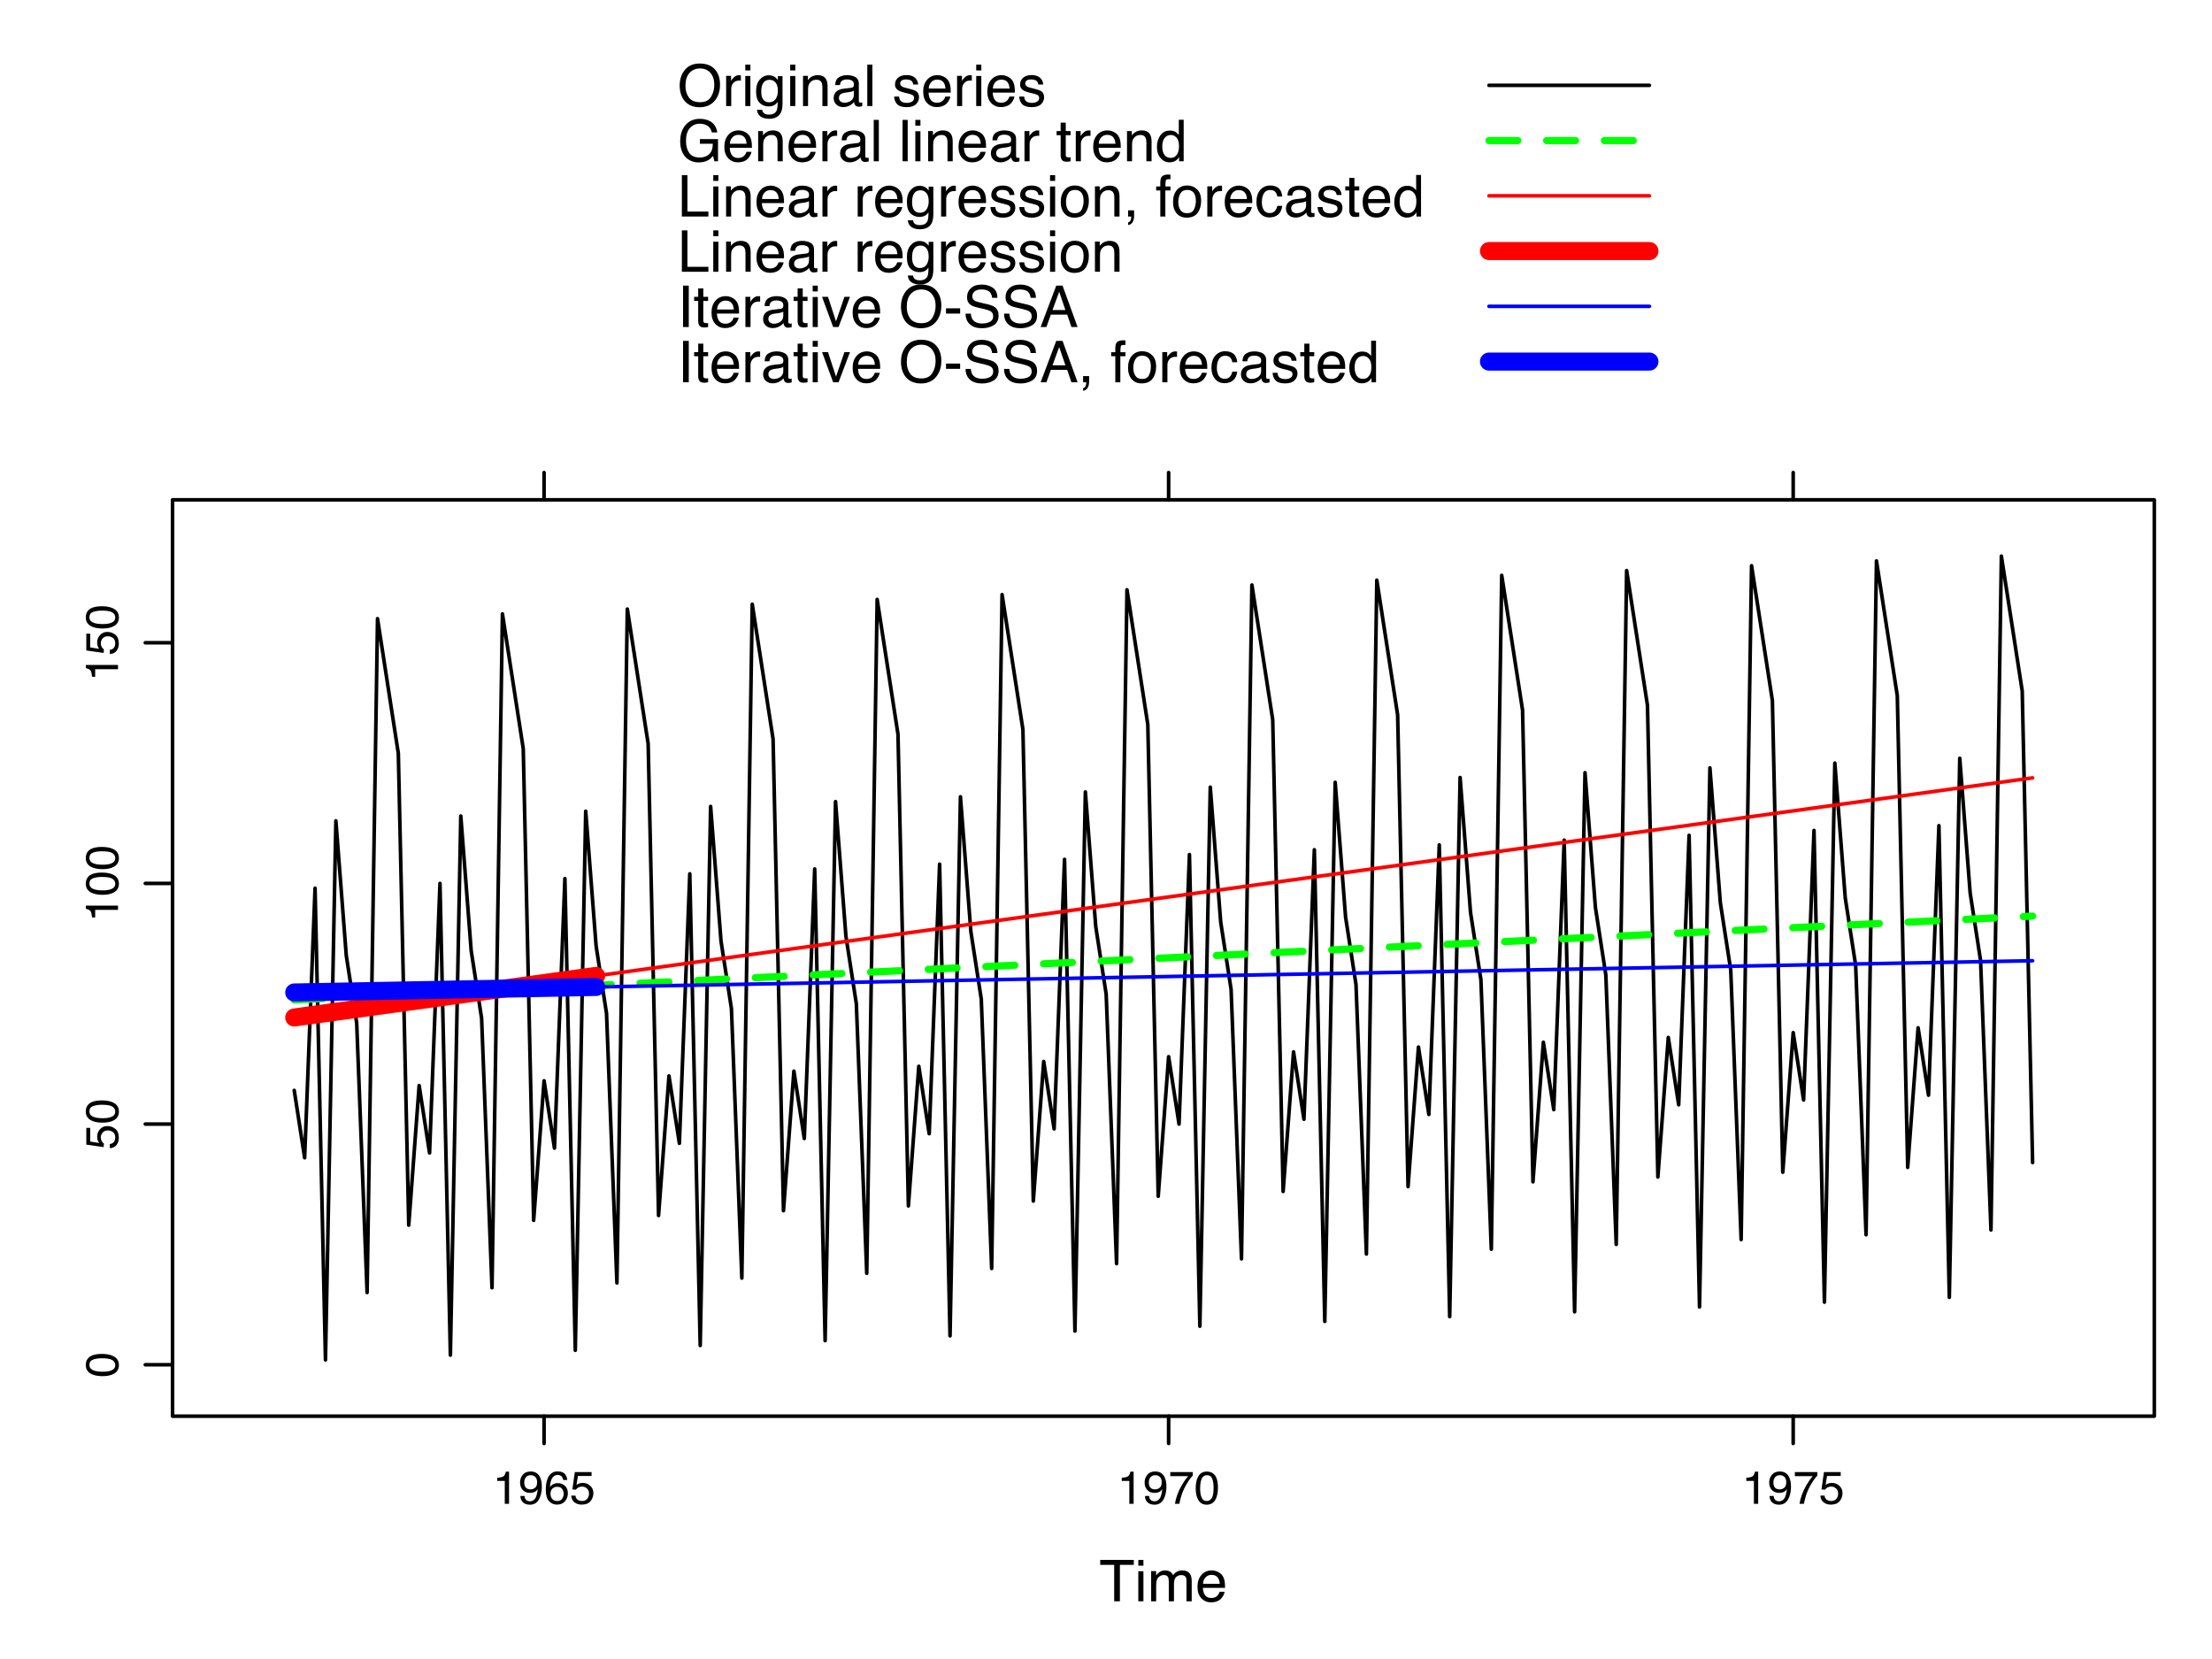 <?xml version="1.0" encoding="UTF-8"?>
<svg xmlns="http://www.w3.org/2000/svg" xmlns:xlink="http://www.w3.org/1999/xlink" width="460pt" height="345pt" viewBox="0 0 460 345" version="1.1">
<defs>
<g>
<symbol overflow="visible" id="glyph0-0">
<path style="stroke:none;" d="M 0.391 0 L 0.391 -8.609 L 7.219 -8.609 L 7.219 0 Z M 6.141 -1.078 L 6.141 -7.531 L 1.469 -7.531 L 1.469 -1.078 Z M 6.141 -1.078 "/>
</symbol>
<symbol overflow="visible" id="glyph0-1">
<path style="stroke:none;" d="M 7.172 -8.609 L 7.172 -7.578 L 4.281 -7.578 L 4.281 0 L 3.094 0 L 3.094 -7.578 L 0.188 -7.578 L 0.188 -8.609 Z M 7.172 -8.609 "/>
</symbol>
<symbol overflow="visible" id="glyph0-2">
<path style="stroke:none;" d="M 0.781 -6.25 L 1.844 -6.25 L 1.844 0 L 0.781 0 Z M 0.781 -8.609 L 1.844 -8.609 L 1.844 -7.406 L 0.781 -7.406 Z M 0.781 -8.609 "/>
</symbol>
<symbol overflow="visible" id="glyph0-3">
<path style="stroke:none;" d="M 0.781 -6.281 L 1.812 -6.281 L 1.812 -5.391 C 2.062 -5.691 2.289 -5.914 2.5 -6.062 C 2.844 -6.301 3.238 -6.422 3.688 -6.422 C 4.188 -6.422 4.586 -6.297 4.891 -6.047 C 5.055 -5.91 5.211 -5.703 5.359 -5.422 C 5.586 -5.766 5.859 -6.016 6.172 -6.172 C 6.492 -6.336 6.852 -6.422 7.25 -6.422 C 8.094 -6.422 8.664 -6.113 8.969 -5.5 C 9.133 -5.176 9.219 -4.734 9.219 -4.172 L 9.219 0 L 8.125 0 L 8.125 -4.359 C 8.125 -4.773 8.02 -5.062 7.812 -5.219 C 7.602 -5.375 7.348 -5.453 7.047 -5.453 C 6.629 -5.453 6.27 -5.312 5.969 -5.031 C 5.676 -4.758 5.531 -4.301 5.531 -3.656 L 5.531 0 L 4.453 0 L 4.453 -4.094 C 4.453 -4.52 4.398 -4.832 4.297 -5.031 C 4.141 -5.32 3.844 -5.469 3.406 -5.469 C 3.008 -5.469 2.645 -5.312 2.312 -5 C 1.988 -4.695 1.828 -4.141 1.828 -3.328 L 1.828 0 L 0.781 0 Z M 0.781 -6.281 "/>
</symbol>
<symbol overflow="visible" id="glyph0-4">
<path style="stroke:none;" d="M 3.391 -6.422 C 3.836 -6.422 4.27 -6.316 4.688 -6.109 C 5.102 -5.898 5.422 -5.629 5.641 -5.297 C 5.848 -4.973 5.988 -4.602 6.062 -4.188 C 6.125 -3.895 6.156 -3.43 6.156 -2.797 L 1.547 -2.797 C 1.566 -2.16 1.719 -1.648 2 -1.266 C 2.281 -0.879 2.719 -0.688 3.312 -0.688 C 3.863 -0.688 4.301 -0.867 4.625 -1.234 C 4.812 -1.441 4.945 -1.688 5.031 -1.969 L 6.062 -1.969 C 6.039 -1.738 5.953 -1.484 5.797 -1.203 C 5.641 -0.922 5.469 -0.688 5.281 -0.5 C 4.957 -0.188 4.555 0.02 4.078 0.125 C 3.828 0.188 3.539 0.219 3.219 0.219 C 2.438 0.219 1.773 -0.062 1.234 -0.625 C 0.691 -1.195 0.422 -1.992 0.422 -3.016 C 0.422 -4.023 0.691 -4.844 1.234 -5.469 C 1.785 -6.102 2.504 -6.422 3.391 -6.422 Z M 5.062 -3.641 C 5.02 -4.098 4.922 -4.461 4.766 -4.734 C 4.484 -5.242 4.004 -5.5 3.328 -5.5 C 2.836 -5.5 2.426 -5.32 2.094 -4.969 C 1.77 -4.625 1.598 -4.18 1.578 -3.641 Z M 3.281 -6.422 Z M 3.281 -6.422 "/>
</symbol>
<symbol overflow="visible" id="glyph0-5">
<path style="stroke:none;" d="M 4.625 -8.844 C 6.145 -8.844 7.27 -8.352 8 -7.375 C 8.57 -6.613 8.859 -5.641 8.859 -4.453 C 8.859 -3.172 8.531 -2.102 7.875 -1.25 C 7.113 -0.25 6.023 0.25 4.609 0.25 C 3.285 0.25 2.242 -0.188 1.484 -1.062 C 0.805 -1.906 0.469 -2.973 0.469 -4.266 C 0.469 -5.422 0.758 -6.414 1.344 -7.25 C 2.082 -8.312 3.176 -8.844 4.625 -8.844 Z M 4.75 -0.797 C 5.77 -0.797 6.508 -1.16 6.969 -1.891 C 7.438 -2.629 7.672 -3.477 7.672 -4.438 C 7.672 -5.445 7.406 -6.258 6.875 -6.875 C 6.344 -7.5 5.617 -7.812 4.703 -7.812 C 3.805 -7.812 3.078 -7.504 2.516 -6.891 C 1.953 -6.273 1.672 -5.375 1.672 -4.188 C 1.672 -3.227 1.91 -2.422 2.391 -1.766 C 2.879 -1.117 3.664 -0.797 4.75 -0.797 Z M 4.672 -8.844 Z M 4.672 -8.844 "/>
</symbol>
<symbol overflow="visible" id="glyph0-6">
<path style="stroke:none;" d="M 0.797 -6.281 L 1.812 -6.281 L 1.812 -5.188 C 1.883 -5.406 2.082 -5.664 2.406 -5.969 C 2.727 -6.27 3.098 -6.422 3.516 -6.422 C 3.535 -6.422 3.566 -6.414 3.609 -6.406 C 3.66 -6.406 3.742 -6.398 3.859 -6.391 L 3.859 -5.281 C 3.797 -5.289 3.738 -5.297 3.688 -5.297 C 3.633 -5.297 3.578 -5.297 3.516 -5.297 C 2.984 -5.297 2.57 -5.125 2.281 -4.781 C 2 -4.445 1.859 -4.055 1.859 -3.609 L 1.859 0 L 0.797 0 Z M 0.797 -6.281 "/>
</symbol>
<symbol overflow="visible" id="glyph0-7">
<path style="stroke:none;" d="M 2.984 -6.391 C 3.484 -6.391 3.914 -6.27 4.281 -6.031 C 4.477 -5.883 4.68 -5.68 4.891 -5.422 L 4.891 -6.219 L 5.859 -6.219 L 5.859 -0.516 C 5.859 0.285 5.742 0.914 5.516 1.375 C 5.078 2.227 4.25 2.656 3.031 2.656 C 2.352 2.656 1.785 2.504 1.328 2.203 C 0.867 1.898 0.609 1.426 0.547 0.781 L 1.625 0.781 C 1.676 1.062 1.773 1.281 1.922 1.438 C 2.16 1.664 2.535 1.781 3.047 1.781 C 3.859 1.781 4.391 1.492 4.641 0.922 C 4.785 0.586 4.852 -0.008 4.844 -0.875 C 4.633 -0.551 4.379 -0.312 4.078 -0.156 C 3.785 0 3.395 0.078 2.906 0.078 C 2.227 0.078 1.633 -0.16 1.125 -0.641 C 0.613 -1.129 0.359 -1.93 0.359 -3.047 C 0.359 -4.098 0.613 -4.914 1.125 -5.5 C 1.645 -6.094 2.266 -6.391 2.984 -6.391 Z M 4.891 -3.172 C 4.891 -3.941 4.727 -4.516 4.406 -4.891 C 4.082 -5.266 3.676 -5.453 3.188 -5.453 C 2.438 -5.453 1.926 -5.102 1.656 -4.406 C 1.508 -4.039 1.438 -3.555 1.438 -2.953 C 1.438 -2.242 1.578 -1.703 1.859 -1.328 C 2.148 -0.961 2.539 -0.781 3.031 -0.781 C 3.789 -0.781 4.32 -1.125 4.625 -1.812 C 4.801 -2.195 4.891 -2.648 4.891 -3.172 Z M 3.109 -6.422 Z M 3.109 -6.422 "/>
</symbol>
<symbol overflow="visible" id="glyph0-8">
<path style="stroke:none;" d="M 0.781 -6.281 L 1.781 -6.281 L 1.781 -5.391 C 2.07 -5.754 2.383 -6.016 2.719 -6.172 C 3.051 -6.336 3.422 -6.422 3.828 -6.422 C 4.711 -6.422 5.312 -6.109 5.625 -5.484 C 5.801 -5.141 5.891 -4.656 5.891 -4.031 L 5.891 0 L 4.812 0 L 4.812 -3.953 C 4.812 -4.336 4.754 -4.645 4.641 -4.875 C 4.453 -5.27 4.113 -5.469 3.625 -5.469 C 3.375 -5.469 3.172 -5.441 3.016 -5.391 C 2.723 -5.305 2.469 -5.133 2.25 -4.875 C 2.07 -4.664 1.957 -4.453 1.906 -4.234 C 1.852 -4.016 1.828 -3.695 1.828 -3.281 L 1.828 0 L 0.781 0 Z M 3.25 -6.422 Z M 3.25 -6.422 "/>
</symbol>
<symbol overflow="visible" id="glyph0-9">
<path style="stroke:none;" d="M 1.578 -1.672 C 1.578 -1.367 1.688 -1.129 1.906 -0.953 C 2.133 -0.773 2.398 -0.688 2.703 -0.688 C 3.078 -0.688 3.438 -0.77 3.781 -0.938 C 4.375 -1.227 4.672 -1.695 4.672 -2.344 L 4.672 -3.188 C 4.535 -3.113 4.363 -3.047 4.156 -2.984 C 3.957 -2.93 3.758 -2.895 3.562 -2.875 L 2.938 -2.797 C 2.551 -2.742 2.258 -2.66 2.062 -2.547 C 1.738 -2.367 1.578 -2.078 1.578 -1.672 Z M 4.141 -3.797 C 4.379 -3.828 4.539 -3.93 4.625 -4.109 C 4.664 -4.203 4.688 -4.336 4.688 -4.516 C 4.688 -4.867 4.555 -5.125 4.297 -5.281 C 4.047 -5.445 3.688 -5.531 3.219 -5.531 C 2.664 -5.531 2.273 -5.383 2.047 -5.094 C 1.91 -4.926 1.82 -4.68 1.781 -4.359 L 0.797 -4.359 C 0.816 -5.129 1.066 -5.664 1.547 -5.969 C 2.035 -6.27 2.598 -6.422 3.234 -6.422 C 3.973 -6.422 4.57 -6.281 5.031 -6 C 5.488 -5.719 5.719 -5.281 5.719 -4.688 L 5.719 -1.078 C 5.719 -0.973 5.738 -0.883 5.781 -0.812 C 5.832 -0.75 5.93 -0.719 6.078 -0.719 C 6.117 -0.719 6.164 -0.719 6.219 -0.719 C 6.281 -0.727 6.348 -0.738 6.422 -0.75 L 6.422 0.031 C 6.254 0.07 6.125 0.098 6.031 0.109 C 5.945 0.129 5.832 0.141 5.688 0.141 C 5.32 0.141 5.062 0.008 4.906 -0.25 C 4.812 -0.383 4.75 -0.578 4.719 -0.828 C 4.5 -0.547 4.188 -0.301 3.781 -0.094 C 3.383 0.113 2.945 0.219 2.469 0.219 C 1.883 0.219 1.406 0.039 1.031 -0.312 C 0.664 -0.664 0.484 -1.109 0.484 -1.641 C 0.484 -2.223 0.664 -2.676 1.031 -3 C 1.395 -3.32 1.867 -3.52 2.453 -3.594 Z M 3.266 -6.422 Z M 3.266 -6.422 "/>
</symbol>
<symbol overflow="visible" id="glyph0-10">
<path style="stroke:none;" d="M 0.797 -8.609 L 1.859 -8.609 L 1.859 0 L 0.797 0 Z M 0.797 -8.609 "/>
</symbol>
<symbol overflow="visible" id="glyph0-11">
<path style="stroke:none;" d=""/>
</symbol>
<symbol overflow="visible" id="glyph0-12">
<path style="stroke:none;" d="M 1.406 -1.969 C 1.438 -1.613 1.523 -1.344 1.672 -1.156 C 1.93 -0.82 2.391 -0.656 3.047 -0.656 C 3.441 -0.656 3.785 -0.738 4.078 -0.906 C 4.379 -1.07 4.531 -1.332 4.531 -1.688 C 4.531 -1.957 4.41 -2.164 4.172 -2.312 C 4.016 -2.395 3.711 -2.492 3.266 -2.609 L 2.422 -2.812 C 1.891 -2.945 1.5 -3.098 1.25 -3.266 C 0.789 -3.547 0.562 -3.941 0.562 -4.453 C 0.562 -5.047 0.773 -5.523 1.203 -5.891 C 1.629 -6.254 2.207 -6.438 2.938 -6.438 C 3.875 -6.438 4.551 -6.16 4.969 -5.609 C 5.238 -5.254 5.367 -4.875 5.359 -4.469 L 4.359 -4.469 C 4.336 -4.707 4.254 -4.926 4.109 -5.125 C 3.867 -5.395 3.445 -5.531 2.844 -5.531 C 2.445 -5.531 2.145 -5.453 1.938 -5.297 C 1.738 -5.148 1.641 -4.953 1.641 -4.703 C 1.641 -4.43 1.773 -4.211 2.047 -4.047 C 2.203 -3.953 2.43 -3.867 2.734 -3.797 L 3.422 -3.625 C 4.18 -3.438 4.691 -3.258 4.953 -3.094 C 5.359 -2.82 5.562 -2.395 5.562 -1.812 C 5.562 -1.258 5.348 -0.781 4.922 -0.375 C 4.504 0.031 3.863 0.234 3 0.234 C 2.062 0.234 1.395 0.023 1 -0.391 C 0.613 -0.816 0.41 -1.344 0.391 -1.969 Z M 2.953 -6.422 Z M 2.953 -6.422 "/>
</symbol>
<symbol overflow="visible" id="glyph0-13">
<path style="stroke:none;" d="M 4.641 -8.828 C 5.441 -8.828 6.141 -8.672 6.734 -8.359 C 7.586 -7.91 8.109 -7.125 8.297 -6 L 7.156 -6 C 7.008 -6.625 6.711 -7.082 6.266 -7.375 C 5.828 -7.664 5.273 -7.812 4.609 -7.812 C 3.805 -7.812 3.133 -7.508 2.594 -6.906 C 2.051 -6.312 1.781 -5.422 1.781 -4.234 C 1.781 -3.211 2.004 -2.379 2.453 -1.734 C 2.898 -1.098 3.629 -0.781 4.641 -0.781 C 5.422 -0.781 6.066 -1.004 6.578 -1.453 C 7.086 -1.898 7.348 -2.629 7.359 -3.641 L 4.672 -3.641 L 4.672 -4.609 L 8.438 -4.609 L 8.438 0 L 7.688 0 L 7.406 -1.109 C 7.02 -0.672 6.672 -0.367 6.359 -0.203 C 5.848 0.086 5.195 0.234 4.406 0.234 C 3.395 0.234 2.52 -0.098 1.781 -0.766 C 0.977 -1.586 0.578 -2.723 0.578 -4.172 C 0.578 -5.609 0.969 -6.754 1.75 -7.609 C 2.488 -8.422 3.453 -8.828 4.641 -8.828 Z M 4.438 -8.844 Z M 4.438 -8.844 "/>
</symbol>
<symbol overflow="visible" id="glyph0-14">
<path style="stroke:none;" d="M 0.984 -8.031 L 2.047 -8.031 L 2.047 -6.281 L 3.047 -6.281 L 3.047 -5.422 L 2.047 -5.422 L 2.047 -1.312 C 2.047 -1.094 2.125 -0.945 2.281 -0.875 C 2.352 -0.832 2.488 -0.812 2.688 -0.812 C 2.738 -0.812 2.789 -0.812 2.844 -0.812 C 2.906 -0.82 2.973 -0.828 3.047 -0.828 L 3.047 0 C 2.93 0.031 2.805 0.051 2.672 0.062 C 2.547 0.082 2.406 0.094 2.25 0.094 C 1.758 0.094 1.426 -0.031 1.25 -0.281 C 1.07 -0.531 0.984 -0.859 0.984 -1.266 L 0.984 -5.422 L 0.141 -5.422 L 0.141 -6.281 L 0.984 -6.281 Z M 0.984 -8.031 "/>
</symbol>
<symbol overflow="visible" id="glyph0-15">
<path style="stroke:none;" d="M 1.438 -3.062 C 1.438 -2.395 1.578 -1.832 1.859 -1.375 C 2.148 -0.926 2.609 -0.703 3.234 -0.703 C 3.723 -0.703 4.125 -0.91 4.438 -1.328 C 4.758 -1.742 4.922 -2.348 4.922 -3.141 C 4.922 -3.93 4.754 -4.516 4.422 -4.891 C 4.098 -5.273 3.703 -5.469 3.234 -5.469 C 2.703 -5.469 2.27 -5.266 1.938 -4.859 C 1.602 -4.453 1.438 -3.852 1.438 -3.062 Z M 3.031 -6.391 C 3.508 -6.391 3.91 -6.285 4.234 -6.078 C 4.422 -5.961 4.633 -5.758 4.875 -5.469 L 4.875 -8.641 L 5.891 -8.641 L 5.891 0 L 4.938 0 L 4.938 -0.875 C 4.695 -0.488 4.406 -0.207 4.062 -0.031 C 3.727 0.133 3.344 0.219 2.906 0.219 C 2.207 0.219 1.602 -0.07 1.094 -0.656 C 0.582 -1.25 0.328 -2.031 0.328 -3 C 0.328 -3.914 0.562 -4.707 1.031 -5.375 C 1.5 -6.051 2.164 -6.391 3.031 -6.391 Z M 3.031 -6.391 "/>
</symbol>
<symbol overflow="visible" id="glyph0-16">
<path style="stroke:none;" d="M 0.922 -8.609 L 2.078 -8.609 L 2.078 -1.031 L 6.438 -1.031 L 6.438 0 L 0.922 0 Z M 0.922 -8.609 "/>
</symbol>
<symbol overflow="visible" id="glyph0-17">
<path style="stroke:none;" d="M 3.266 -0.688 C 3.961 -0.688 4.441 -0.945 4.703 -1.469 C 4.961 -2 5.094 -2.586 5.094 -3.234 C 5.094 -3.828 5 -4.305 4.812 -4.672 C 4.508 -5.242 4 -5.531 3.281 -5.531 C 2.633 -5.531 2.164 -5.285 1.875 -4.797 C 1.582 -4.305 1.438 -3.711 1.438 -3.016 C 1.438 -2.348 1.582 -1.789 1.875 -1.344 C 2.164 -0.906 2.629 -0.688 3.266 -0.688 Z M 3.312 -6.453 C 4.113 -6.453 4.789 -6.18 5.344 -5.641 C 5.906 -5.109 6.188 -4.316 6.188 -3.266 C 6.188 -2.254 5.941 -1.414 5.453 -0.75 C 4.961 -0.094 4.203 0.234 3.172 0.234 C 2.305 0.234 1.617 -0.055 1.109 -0.641 C 0.598 -1.234 0.344 -2.02 0.344 -3 C 0.344 -4.051 0.609 -4.891 1.141 -5.516 C 1.68 -6.141 2.406 -6.453 3.312 -6.453 Z M 3.266 -6.422 Z M 3.266 -6.422 "/>
</symbol>
<symbol overflow="visible" id="glyph0-18">
<path style="stroke:none;" d="M 1 1.219 C 1.27 1.176 1.457 0.988 1.562 0.656 C 1.625 0.477 1.656 0.305 1.656 0.141 C 1.656 0.117 1.648 0.098 1.641 0.078 C 1.641 0.055 1.641 0.031 1.641 0 L 1 0 L 1 -1.281 L 2.25 -1.281 L 2.25 -0.094 C 2.25 0.375 2.156 0.781 1.969 1.125 C 1.781 1.477 1.457 1.695 1 1.781 Z M 1 1.219 "/>
</symbol>
<symbol overflow="visible" id="glyph0-19">
<path style="stroke:none;" d="M 1.031 -7.234 C 1.051 -7.672 1.129 -7.988 1.266 -8.188 C 1.516 -8.551 1.988 -8.734 2.688 -8.734 C 2.758 -8.734 2.828 -8.727 2.891 -8.719 C 2.961 -8.719 3.047 -8.711 3.141 -8.703 L 3.141 -7.75 C 3.023 -7.758 2.941 -7.766 2.891 -7.766 C 2.848 -7.766 2.805 -7.766 2.766 -7.766 C 2.441 -7.766 2.25 -7.68 2.188 -7.516 C 2.125 -7.348 2.094 -6.926 2.094 -6.25 L 3.141 -6.25 L 3.141 -5.422 L 2.078 -5.422 L 2.078 0 L 1.031 0 L 1.031 -5.422 L 0.172 -5.422 L 0.172 -6.25 L 1.031 -6.25 Z M 1.031 -7.234 "/>
</symbol>
<symbol overflow="visible" id="glyph0-20">
<path style="stroke:none;" d="M 3.188 -6.453 C 3.895 -6.453 4.469 -6.281 4.906 -5.938 C 5.352 -5.594 5.625 -5.004 5.719 -4.172 L 4.688 -4.172 C 4.625 -4.555 4.484 -4.875 4.266 -5.125 C 4.047 -5.383 3.688 -5.516 3.188 -5.516 C 2.52 -5.516 2.039 -5.188 1.75 -4.531 C 1.562 -4.102 1.469 -3.578 1.469 -2.953 C 1.469 -2.328 1.598 -1.797 1.859 -1.359 C 2.129 -0.93 2.551 -0.719 3.125 -0.719 C 3.562 -0.719 3.906 -0.852 4.156 -1.125 C 4.414 -1.395 4.594 -1.758 4.688 -2.219 L 5.719 -2.219 C 5.602 -1.383 5.312 -0.773 4.844 -0.391 C 4.375 -0.004 3.773 0.188 3.047 0.188 C 2.223 0.188 1.566 -0.113 1.078 -0.719 C 0.586 -1.32 0.344 -2.07 0.344 -2.969 C 0.344 -4.07 0.609 -4.926 1.141 -5.531 C 1.68 -6.145 2.363 -6.453 3.188 -6.453 Z M 3.031 -6.422 Z M 3.031 -6.422 "/>
</symbol>
<symbol overflow="visible" id="glyph0-21">
<path style="stroke:none;" d="M 1.172 -8.609 L 2.359 -8.609 L 2.359 0 L 1.172 0 Z M 1.172 -8.609 "/>
</symbol>
<symbol overflow="visible" id="glyph0-22">
<path style="stroke:none;" d="M 1.297 -6.281 L 2.969 -1.172 L 4.719 -6.281 L 5.875 -6.281 L 3.5 0 L 2.375 0 L 0.062 -6.281 Z M 1.297 -6.281 "/>
</symbol>
<symbol overflow="visible" id="glyph0-23">
<path style="stroke:none;" d="M 0.5 -3.891 L 3.438 -3.891 L 3.438 -2.797 L 0.5 -2.797 Z M 0.5 -3.891 "/>
</symbol>
<symbol overflow="visible" id="glyph0-24">
<path style="stroke:none;" d="M 1.672 -2.781 C 1.703 -2.289 1.816 -1.895 2.016 -1.594 C 2.41 -1.02 3.094 -0.734 4.062 -0.734 C 4.5 -0.734 4.898 -0.797 5.266 -0.922 C 5.961 -1.16 6.312 -1.594 6.312 -2.219 C 6.312 -2.688 6.16 -3.02 5.859 -3.219 C 5.566 -3.414 5.102 -3.586 4.469 -3.734 L 3.312 -4 C 2.539 -4.164 2 -4.352 1.688 -4.562 C 1.145 -4.926 0.875 -5.461 0.875 -6.172 C 0.875 -6.953 1.141 -7.586 1.672 -8.078 C 2.203 -8.578 2.957 -8.828 3.938 -8.828 C 4.844 -8.828 5.609 -8.609 6.234 -8.172 C 6.867 -7.734 7.188 -7.035 7.188 -6.078 L 6.094 -6.078 C 6.031 -6.547 5.906 -6.898 5.719 -7.141 C 5.363 -7.586 4.758 -7.812 3.906 -7.812 C 3.219 -7.812 2.723 -7.664 2.422 -7.375 C 2.117 -7.094 1.969 -6.758 1.969 -6.375 C 1.969 -5.957 2.145 -5.648 2.5 -5.453 C 2.727 -5.328 3.25 -5.172 4.062 -4.984 L 5.281 -4.703 C 5.852 -4.566 6.301 -4.383 6.625 -4.156 C 7.164 -3.758 7.438 -3.176 7.438 -2.406 C 7.438 -1.457 7.086 -0.773 6.391 -0.359 C 5.703 0.047 4.898 0.25 3.984 0.25 C 2.91 0.25 2.07 -0.02 1.469 -0.562 C 0.863 -1.113 0.566 -1.852 0.578 -2.781 Z M 4.031 -8.844 Z M 4.031 -8.844 "/>
</symbol>
<symbol overflow="visible" id="glyph0-25">
<path style="stroke:none;" d="M 5.328 -3.531 L 4.031 -7.328 L 2.641 -3.531 Z M 3.422 -8.609 L 4.734 -8.609 L 7.859 0 L 6.578 0 L 5.703 -2.578 L 2.297 -2.578 L 1.375 0 L 0.172 0 Z M 4.016 -8.609 Z M 4.016 -8.609 "/>
</symbol>
<symbol overflow="visible" id="glyph1-0">
<path style="stroke:none;" d="M 0 -0.312 L -6.875 -0.312 L -6.875 -5.766 L 0 -5.766 Z M -0.859 -4.906 L -6.016 -4.906 L -6.016 -1.172 L -0.859 -1.172 Z M -0.859 -4.906 "/>
</symbol>
<symbol overflow="visible" id="glyph1-1">
<path style="stroke:none;" d="M -6.703 -2.594 C -6.703 -3.457 -6.348 -4.086 -5.641 -4.484 C -5.086 -4.773 -4.328 -4.922 -3.359 -4.922 C -2.453 -4.922 -1.695 -4.785 -1.094 -4.516 C -0.238 -4.129 0.188 -3.488 0.188 -2.594 C 0.188 -1.781 -0.16 -1.18 -0.859 -0.797 C -1.453 -0.461 -2.238 -0.297 -3.219 -0.297 C -3.977 -0.297 -4.633 -0.395 -5.188 -0.594 C -6.195 -0.957 -6.703 -1.625 -6.703 -2.594 Z M -0.578 -2.578 C -0.578 -3.016 -0.77 -3.363 -1.156 -3.625 C -1.551 -3.883 -2.273 -4.016 -3.328 -4.016 C -4.086 -4.016 -4.711 -3.922 -5.203 -3.734 C -5.703 -3.547 -5.953 -3.18 -5.953 -2.641 C -5.953 -2.148 -5.719 -1.789 -5.25 -1.562 C -4.781 -1.332 -4.094 -1.219 -3.188 -1.219 C -2.5 -1.219 -1.945 -1.289 -1.531 -1.438 C -0.895 -1.656 -0.578 -2.035 -0.578 -2.578 Z M -0.578 -2.578 "/>
</symbol>
<symbol overflow="visible" id="glyph1-2">
<path style="stroke:none;" d="M -1.703 -1.188 C -1.223 -1.238 -0.895 -1.461 -0.719 -1.859 C -0.625 -2.055 -0.578 -2.285 -0.578 -2.547 C -0.578 -3.047 -0.734 -3.414 -1.047 -3.656 C -1.367 -3.895 -1.723 -4.016 -2.109 -4.016 C -2.578 -4.016 -2.938 -3.867 -3.188 -3.578 C -3.445 -3.297 -3.578 -2.957 -3.578 -2.562 C -3.578 -2.27 -3.52 -2.02 -3.406 -1.812 C -3.289 -1.602 -3.133 -1.426 -2.938 -1.281 L -2.984 -0.547 L -6.594 -1.062 L -6.594 -4.547 L -5.781 -4.547 L -5.781 -1.703 L -3.922 -1.406 C -4.035 -1.562 -4.125 -1.711 -4.188 -1.859 C -4.289 -2.109 -4.344 -2.395 -4.344 -2.719 C -4.344 -3.332 -4.141 -3.852 -3.734 -4.281 C -3.336 -4.707 -2.836 -4.922 -2.234 -4.922 C -1.598 -4.922 -1.035 -4.723 -0.547 -4.328 C -0.066 -3.941 0.172 -3.32 0.172 -2.469 C 0.172 -1.914 0.02 -1.43 -0.281 -1.016 C -0.594 -0.598 -1.066 -0.363 -1.703 -0.312 Z M -1.703 -1.188 "/>
</symbol>
<symbol overflow="visible" id="glyph1-3">
<path style="stroke:none;" d="M -4.75 -0.922 L -5.391 -0.922 C -5.453 -1.523 -5.551 -1.945 -5.688 -2.188 C -5.832 -2.426 -6.164 -2.609 -6.688 -2.734 L -6.688 -3.391 L 0 -3.391 L 0 -2.5 L -4.75 -2.5 Z M -4.75 -0.922 "/>
</symbol>
<symbol overflow="visible" id="glyph2-0">
<path style="stroke:none;" d="M 0.312 0 L 0.312 -6.875 L 5.766 -6.875 L 5.766 0 Z M 4.906 -0.859 L 4.906 -6.016 L 1.172 -6.016 L 1.172 -0.859 Z M 4.906 -0.859 "/>
</symbol>
<symbol overflow="visible" id="glyph2-1">
<path style="stroke:none;" d="M 0.922 -4.75 L 0.922 -5.391 C 1.523 -5.453 1.945 -5.551 2.188 -5.688 C 2.426 -5.832 2.609 -6.164 2.734 -6.688 L 3.391 -6.688 L 3.391 0 L 2.5 0 L 2.5 -4.75 Z M 0.922 -4.75 "/>
</symbol>
<symbol overflow="visible" id="glyph2-2">
<path style="stroke:none;" d="M 1.281 -1.625 C 1.301 -1.156 1.477 -0.832 1.812 -0.656 C 1.988 -0.562 2.18 -0.516 2.391 -0.516 C 2.797 -0.516 3.141 -0.68 3.422 -1.016 C 3.703 -1.348 3.906 -2.031 4.031 -3.062 C 3.844 -2.77 3.609 -2.562 3.328 -2.438 C 3.055 -2.32 2.758 -2.266 2.438 -2.266 C 1.789 -2.266 1.281 -2.461 0.906 -2.859 C 0.531 -3.266 0.344 -3.785 0.344 -4.422 C 0.344 -5.023 0.523 -5.555 0.891 -6.016 C 1.266 -6.484 1.816 -6.719 2.547 -6.719 C 3.523 -6.719 4.195 -6.273 4.562 -5.391 C 4.77 -4.91 4.875 -4.305 4.875 -3.578 C 4.875 -2.754 4.75 -2.023 4.5 -1.391 C 4.094 -0.336 3.398 0.188 2.422 0.188 C 1.766 0.188 1.266 0.016 0.922 -0.328 C 0.586 -0.672 0.422 -1.102 0.422 -1.625 Z M 2.547 -3 C 2.879 -3 3.188 -3.109 3.469 -3.328 C 3.75 -3.547 3.891 -3.93 3.891 -4.484 C 3.891 -4.973 3.766 -5.336 3.516 -5.578 C 3.266 -5.828 2.945 -5.953 2.562 -5.953 C 2.145 -5.953 1.816 -5.812 1.578 -5.531 C 1.336 -5.258 1.219 -4.891 1.219 -4.422 C 1.219 -3.984 1.32 -3.633 1.531 -3.375 C 1.75 -3.125 2.086 -3 2.547 -3 Z M 2.547 -3 "/>
</symbol>
<symbol overflow="visible" id="glyph2-3">
<path style="stroke:none;" d="M 2.812 -6.734 C 3.562 -6.734 4.082 -6.535 4.375 -6.141 C 4.664 -5.754 4.812 -5.359 4.812 -4.953 L 3.984 -4.953 C 3.93 -5.211 3.852 -5.422 3.75 -5.578 C 3.539 -5.859 3.227 -6 2.812 -6 C 2.344 -6 1.969 -5.781 1.688 -5.344 C 1.414 -4.906 1.266 -4.281 1.234 -3.469 C 1.422 -3.75 1.664 -3.961 1.969 -4.109 C 2.227 -4.234 2.523 -4.297 2.859 -4.297 C 3.422 -4.297 3.91 -4.113 4.328 -3.75 C 4.742 -3.395 4.953 -2.863 4.953 -2.156 C 4.953 -1.539 4.754 -1 4.359 -0.531 C 3.961 -0.062 3.398 0.172 2.672 0.172 C 2.047 0.172 1.504 -0.062 1.047 -0.531 C 0.586 -1.008 0.359 -1.816 0.359 -2.953 C 0.359 -3.785 0.461 -4.488 0.672 -5.062 C 1.055 -6.176 1.77 -6.734 2.812 -6.734 Z M 2.75 -0.578 C 3.188 -0.578 3.516 -0.723 3.734 -1.016 C 3.961 -1.316 4.078 -1.672 4.078 -2.078 C 4.078 -2.422 3.977 -2.75 3.781 -3.062 C 3.582 -3.375 3.223 -3.531 2.703 -3.531 C 2.336 -3.531 2.02 -3.41 1.75 -3.172 C 1.477 -2.93 1.344 -2.566 1.344 -2.078 C 1.344 -1.648 1.461 -1.289 1.703 -1 C 1.953 -0.719 2.301 -0.578 2.75 -0.578 Z M 2.75 -0.578 "/>
</symbol>
<symbol overflow="visible" id="glyph2-4">
<path style="stroke:none;" d="M 1.188 -1.703 C 1.238 -1.223 1.461 -0.895 1.859 -0.719 C 2.055 -0.625 2.285 -0.578 2.547 -0.578 C 3.047 -0.578 3.414 -0.734 3.656 -1.047 C 3.895 -1.367 4.016 -1.723 4.016 -2.109 C 4.016 -2.578 3.867 -2.938 3.578 -3.188 C 3.297 -3.445 2.957 -3.578 2.562 -3.578 C 2.27 -3.578 2.02 -3.52 1.812 -3.406 C 1.602 -3.289 1.426 -3.133 1.281 -2.938 L 0.547 -2.984 L 1.062 -6.594 L 4.547 -6.594 L 4.547 -5.781 L 1.703 -5.781 L 1.406 -3.922 C 1.562 -4.035 1.711 -4.125 1.859 -4.188 C 2.109 -4.289 2.395 -4.344 2.719 -4.344 C 3.332 -4.344 3.852 -4.141 4.281 -3.734 C 4.707 -3.336 4.922 -2.836 4.922 -2.234 C 4.922 -1.598 4.723 -1.035 4.328 -0.547 C 3.941 -0.066 3.32 0.172 2.469 0.172 C 1.914 0.172 1.43 0.02 1.016 -0.281 C 0.598 -0.594 0.363 -1.066 0.312 -1.703 Z M 1.188 -1.703 "/>
</symbol>
<symbol overflow="visible" id="glyph2-5">
<path style="stroke:none;" d="M 5.016 -6.594 L 5.016 -5.859 C 4.797 -5.648 4.508 -5.285 4.156 -4.766 C 3.801 -4.242 3.484 -3.688 3.203 -3.094 C 2.93 -2.508 2.727 -1.977 2.594 -1.5 C 2.5 -1.188 2.379 -0.688 2.234 0 L 1.312 0 C 1.52 -1.281 1.988 -2.555 2.719 -3.828 C 3.145 -4.566 3.594 -5.207 4.062 -5.75 L 0.344 -5.75 L 0.344 -6.594 Z M 5.016 -6.594 "/>
</symbol>
<symbol overflow="visible" id="glyph2-6">
<path style="stroke:none;" d="M 2.594 -6.703 C 3.457 -6.703 4.086 -6.348 4.484 -5.641 C 4.773 -5.086 4.922 -4.328 4.922 -3.359 C 4.922 -2.453 4.785 -1.695 4.516 -1.094 C 4.129 -0.238 3.488 0.188 2.594 0.188 C 1.781 0.188 1.18 -0.16 0.797 -0.859 C 0.461 -1.453 0.297 -2.238 0.297 -3.219 C 0.297 -3.977 0.395 -4.633 0.594 -5.188 C 0.957 -6.195 1.625 -6.703 2.594 -6.703 Z M 2.578 -0.578 C 3.016 -0.578 3.363 -0.77 3.625 -1.156 C 3.883 -1.551 4.016 -2.273 4.016 -3.328 C 4.016 -4.086 3.922 -4.711 3.734 -5.203 C 3.547 -5.703 3.18 -5.953 2.641 -5.953 C 2.148 -5.953 1.789 -5.719 1.562 -5.25 C 1.332 -4.781 1.219 -4.094 1.219 -3.188 C 1.219 -2.5 1.289 -1.945 1.438 -1.531 C 1.656 -0.895 2.035 -0.578 2.578 -0.578 Z M 2.578 -0.578 "/>
</symbol>
</g>
</defs>
<g id="surface246">
<rect x="0" y="0" width="460" height="345" style="fill:rgb(100%,100%,100%);fill-opacity:1;stroke:none;"/>
<g style="fill:rgb(0%,0%,0%);fill-opacity:1;">
  <use xlink:href="#glyph0-1" x="228.609" y="333"/>
  <use xlink:href="#glyph0-2" x="235.939" y="333"/>
  <use xlink:href="#glyph0-3" x="238.605" y="333"/>
  <use xlink:href="#glyph0-4" x="248.602" y="333"/>
</g>
<path style="fill:none;stroke-width:0.75;stroke-linecap:round;stroke-linejoin:round;stroke:rgb(0%,0%,0%);stroke-opacity:1;stroke-miterlimit:10;" d="M 113.141 103.945 L 113.141 98.273 "/>
<path style="fill:none;stroke-width:0.75;stroke-linecap:round;stroke-linejoin:round;stroke:rgb(0%,0%,0%);stroke-opacity:1;stroke-miterlimit:10;" d="M 243.023 103.945 L 243.023 98.273 "/>
<path style="fill:none;stroke-width:0.75;stroke-linecap:round;stroke-linejoin:round;stroke:rgb(0%,0%,0%);stroke-opacity:1;stroke-miterlimit:10;" d="M 372.906 103.945 L 372.906 98.273 "/>
<path style="fill:none;stroke-width:0.75;stroke-linecap:round;stroke-linejoin:round;stroke:rgb(0%,0%,0%);stroke-opacity:1;stroke-miterlimit:10;" d="M 35.883 283.809 L 30.215 283.809 "/>
<path style="fill:none;stroke-width:0.75;stroke-linecap:round;stroke-linejoin:round;stroke:rgb(0%,0%,0%);stroke-opacity:1;stroke-miterlimit:10;" d="M 35.883 233.758 L 30.215 233.758 "/>
<path style="fill:none;stroke-width:0.75;stroke-linecap:round;stroke-linejoin:round;stroke:rgb(0%,0%,0%);stroke-opacity:1;stroke-miterlimit:10;" d="M 35.883 183.711 L 30.215 183.711 "/>
<path style="fill:none;stroke-width:0.75;stroke-linecap:round;stroke-linejoin:round;stroke:rgb(0%,0%,0%);stroke-opacity:1;stroke-miterlimit:10;" d="M 35.883 133.664 L 30.215 133.664 "/>
<g style="fill:rgb(0%,0%,0%);fill-opacity:1;">
  <use xlink:href="#glyph1-1" x="24.543" y="286.477"/>
</g>
<g style="fill:rgb(0%,0%,0%);fill-opacity:1;">
  <use xlink:href="#glyph1-2" x="24.543" y="239.094"/>
  <use xlink:href="#glyph1-1" x="24.543" y="233.758"/>
</g>
<g style="fill:rgb(0%,0%,0%);fill-opacity:1;">
  <use xlink:href="#glyph1-3" x="24.543" y="191.715"/>
  <use xlink:href="#glyph1-1" x="24.543" y="186.379"/>
  <use xlink:href="#glyph1-1" x="24.543" y="181.044"/>
</g>
<g style="fill:rgb(0%,0%,0%);fill-opacity:1;">
  <use xlink:href="#glyph1-3" x="24.543" y="141.668"/>
  <use xlink:href="#glyph1-2" x="24.543" y="136.332"/>
  <use xlink:href="#glyph1-1" x="24.543" y="130.997"/>
</g>
<path style="fill:none;stroke-width:0.75;stroke-linecap:round;stroke-linejoin:round;stroke:rgb(0%,0%,0%);stroke-opacity:1;stroke-miterlimit:10;" d="M 113.141 294.508 L 113.141 300.176 "/>
<path style="fill:none;stroke-width:0.75;stroke-linecap:round;stroke-linejoin:round;stroke:rgb(0%,0%,0%);stroke-opacity:1;stroke-miterlimit:10;" d="M 243.023 294.508 L 243.023 300.176 "/>
<path style="fill:none;stroke-width:0.75;stroke-linecap:round;stroke-linejoin:round;stroke:rgb(0%,0%,0%);stroke-opacity:1;stroke-miterlimit:10;" d="M 372.906 294.508 L 372.906 300.176 "/>
<g style="fill:rgb(0%,0%,0%);fill-opacity:1;">
  <use xlink:href="#glyph2-1" x="102.469" y="312.723"/>
  <use xlink:href="#glyph2-2" x="107.804" y="312.723"/>
  <use xlink:href="#glyph2-3" x="113.14" y="312.723"/>
  <use xlink:href="#glyph2-4" x="118.476" y="312.723"/>
</g>
<g style="fill:rgb(0%,0%,0%);fill-opacity:1;">
  <use xlink:href="#glyph2-1" x="232.352" y="312.723"/>
  <use xlink:href="#glyph2-2" x="237.687" y="312.723"/>
  <use xlink:href="#glyph2-5" x="243.023" y="312.723"/>
  <use xlink:href="#glyph2-6" x="248.358" y="312.723"/>
</g>
<g style="fill:rgb(0%,0%,0%);fill-opacity:1;">
  <use xlink:href="#glyph2-1" x="362.234" y="312.723"/>
  <use xlink:href="#glyph2-2" x="367.57" y="312.723"/>
  <use xlink:href="#glyph2-5" x="372.906" y="312.723"/>
  <use xlink:href="#glyph2-4" x="378.241" y="312.723"/>
</g>
<path style="fill:none;stroke-width:0.75;stroke-linecap:round;stroke-linejoin:round;stroke:rgb(0%,0%,0%);stroke-opacity:1;stroke-miterlimit:10;" d="M 61.188 226.754 L 63.352 240.766 L 65.52 184.711 L 67.684 282.805 L 69.848 170.699 L 72.012 198.727 L 74.176 212.738 L 76.34 268.793 L 78.508 128.656 L 80.672 142.672 L 82.836 156.684 L 85 254.781 L 87.164 225.75 L 89.328 239.766 L 91.496 183.711 L 93.66 281.805 L 95.824 169.699 L 97.988 197.723 L 100.152 211.738 L 102.316 267.793 L 104.484 127.656 L 106.648 141.672 L 108.812 155.684 L 110.977 253.777 L 113.141 224.75 L 115.305 238.766 L 117.473 182.711 L 119.637 280.805 L 121.801 168.695 L 123.965 196.723 L 126.129 210.738 L 128.293 266.793 L 130.457 126.656 L 132.625 140.668 L 134.789 154.684 L 136.953 252.777 L 139.117 223.75 L 141.281 237.762 L 143.445 181.711 L 145.613 279.805 L 147.777 167.695 L 149.941 195.723 L 152.105 209.734 L 154.27 265.789 L 156.434 125.656 L 158.602 139.668 L 160.766 153.684 L 162.93 251.777 L 165.094 222.75 L 167.258 236.762 L 169.422 180.707 L 171.59 278.801 L 173.754 166.695 L 175.918 194.723 L 178.082 208.734 L 180.246 264.789 L 182.41 124.652 L 184.578 138.668 L 186.742 152.68 L 188.906 250.777 L 191.07 221.746 L 193.234 235.762 L 195.398 179.707 L 197.566 277.801 L 199.73 165.695 L 201.895 193.719 L 204.059 207.734 L 206.223 263.789 L 208.387 123.652 L 210.555 137.668 L 212.719 151.68 L 214.883 249.773 L 217.047 220.746 L 219.211 234.762 L 221.375 178.707 L 223.543 276.801 L 225.707 164.691 L 227.871 192.719 L 230.035 206.734 L 232.199 262.789 L 234.363 122.652 L 236.531 136.664 L 238.695 150.68 L 240.859 248.773 L 243.023 219.746 L 245.188 233.758 L 247.352 177.707 L 249.52 275.801 L 251.684 163.691 L 253.848 191.719 L 256.012 205.73 L 258.176 261.785 L 260.34 121.652 L 262.508 135.664 L 264.672 149.68 L 266.836 247.773 L 269 218.746 L 271.164 232.758 L 273.328 176.703 L 275.496 274.797 L 277.66 162.691 L 279.824 190.719 L 281.988 204.73 L 284.152 260.785 L 286.316 120.648 L 288.484 134.664 L 290.648 148.676 L 292.812 246.773 L 294.977 217.742 L 297.141 231.758 L 299.305 175.703 L 301.473 273.797 L 303.637 161.691 L 305.801 189.715 L 307.965 203.73 L 310.129 259.785 L 312.293 119.648 L 314.461 133.664 L 316.625 147.676 L 318.789 245.77 L 320.953 216.742 L 323.117 230.758 L 325.281 174.703 L 327.449 272.797 L 329.613 160.688 L 331.777 188.715 L 333.941 202.73 L 336.105 258.785 L 338.27 118.648 L 340.438 132.66 L 342.602 146.676 L 344.766 244.77 L 346.93 215.742 L 349.094 229.754 L 351.258 173.703 L 353.426 271.797 L 355.59 159.688 L 357.754 187.715 L 359.918 201.727 L 362.082 257.781 L 364.246 117.648 L 366.414 131.66 L 368.578 145.676 L 370.742 243.77 L 372.906 214.742 L 375.07 228.754 L 377.234 172.699 L 379.402 270.793 L 381.566 158.688 L 383.73 186.715 L 385.895 200.727 L 388.059 256.781 L 390.223 116.645 L 392.387 130.66 L 394.555 144.672 L 396.719 242.77 L 398.883 213.738 L 401.047 227.754 L 403.211 171.699 L 405.375 269.793 L 407.543 157.688 L 409.707 185.715 L 411.871 199.727 L 414.035 255.781 L 416.199 115.645 L 418.363 129.66 L 420.531 143.672 L 422.695 241.766 "/>
<path style="fill:none;stroke-width:1.5;stroke-linecap:round;stroke-linejoin:round;stroke:rgb(0%,100%,0%);stroke-opacity:1;stroke-dasharray:6,6;stroke-miterlimit:10;" d="M 61.188 207.938 L 63.352 207.836 L 65.52 207.73 L 69.848 207.52 L 72.012 207.418 L 76.34 207.207 L 78.508 207.105 L 85 206.789 L 87.164 206.688 L 89.328 206.582 L 91.496 206.477 L 93.66 206.375 L 100.152 206.059 L 102.316 205.957 L 104.484 205.852 L 106.648 205.746 L 108.812 205.645 L 115.305 205.328 L 117.473 205.227 L 121.801 205.016 L 123.965 204.914 L 130.457 204.598 L 132.625 204.496 L 136.953 204.285 L 139.117 204.184 L 143.445 203.973 L 145.613 203.871 L 152.105 203.555 L 154.27 203.453 L 156.434 203.348 L 158.602 203.242 L 160.766 203.141 L 167.258 202.824 L 169.422 202.723 L 171.59 202.617 L 173.754 202.512 L 175.918 202.41 L 182.41 202.094 L 184.578 201.992 L 188.906 201.781 L 191.07 201.68 L 195.398 201.469 L 197.566 201.363 L 199.73 201.262 L 204.059 201.051 L 206.223 200.949 L 208.387 200.844 L 210.555 200.738 L 212.719 200.633 L 214.883 200.531 L 219.211 200.32 L 221.375 200.219 L 223.543 200.113 L 227.871 199.902 L 230.035 199.801 L 234.363 199.59 L 236.531 199.488 L 243.023 199.172 L 245.188 199.07 L 247.352 198.965 L 249.52 198.859 L 251.684 198.758 L 256.012 198.547 L 258.176 198.445 L 260.34 198.34 L 262.508 198.234 L 264.672 198.129 L 266.836 198.027 L 271.164 197.816 L 273.328 197.715 L 275.496 197.609 L 279.824 197.398 L 281.988 197.297 L 286.316 197.086 L 288.484 196.984 L 294.977 196.668 L 297.141 196.566 L 299.305 196.461 L 301.473 196.355 L 303.637 196.254 L 310.129 195.938 L 312.293 195.836 L 314.461 195.73 L 316.625 195.625 L 318.789 195.523 L 325.281 195.207 L 327.449 195.105 L 331.777 194.895 L 333.941 194.793 L 338.27 194.582 L 340.438 194.477 L 342.602 194.375 L 346.93 194.164 L 349.094 194.062 L 351.258 193.957 L 353.426 193.852 L 355.59 193.746 L 357.754 193.645 L 362.082 193.434 L 364.246 193.332 L 366.414 193.227 L 368.578 193.121 L 370.742 193.02 L 377.234 192.703 L 379.402 192.602 L 383.73 192.391 L 385.895 192.289 L 392.387 191.973 L 394.555 191.871 L 398.883 191.66 L 401.047 191.559 L 405.375 191.348 L 407.543 191.242 L 409.707 191.141 L 414.035 190.93 L 416.199 190.828 L 418.363 190.723 L 420.531 190.617 L 422.695 190.512 "/>
<path style="fill:none;stroke-width:0.75;stroke-linecap:round;stroke-linejoin:round;stroke:rgb(100%,0%,0%);stroke-opacity:1;stroke-miterlimit:10;" d="M 61.188 211.594 L 63.352 211.297 L 65.52 210.996 L 67.684 210.699 L 69.848 210.398 L 74.176 209.805 L 76.34 209.504 L 78.508 209.207 L 80.672 208.906 L 85 208.312 L 87.164 208.012 L 89.328 207.715 L 91.496 207.418 L 93.66 207.117 L 95.824 206.82 L 97.988 206.52 L 102.316 205.926 L 104.484 205.625 L 106.648 205.328 L 108.812 205.027 L 113.141 204.434 L 115.305 204.133 L 117.473 203.836 L 119.637 203.535 L 123.965 202.941 L 126.129 202.641 L 130.457 202.047 L 132.625 201.746 L 134.789 201.449 L 136.953 201.148 L 141.281 200.555 L 143.445 200.254 L 145.613 199.957 L 147.777 199.656 L 152.105 199.062 L 154.27 198.762 L 156.434 198.465 L 158.602 198.164 L 162.93 197.57 L 165.094 197.27 L 169.422 196.676 L 171.59 196.375 L 173.754 196.078 L 175.918 195.777 L 180.246 195.184 L 182.41 194.883 L 184.578 194.586 L 186.742 194.285 L 191.07 193.691 L 193.234 193.391 L 195.398 193.094 L 197.566 192.793 L 201.895 192.199 L 204.059 191.898 L 208.387 191.305 L 210.555 191.004 L 212.719 190.707 L 214.883 190.406 L 219.211 189.812 L 221.375 189.512 L 223.543 189.215 L 225.707 188.914 L 230.035 188.32 L 232.199 188.02 L 234.363 187.723 L 236.531 187.422 L 240.859 186.828 L 243.023 186.527 L 247.352 185.934 L 249.52 185.633 L 251.684 185.336 L 253.848 185.035 L 258.176 184.441 L 260.34 184.141 L 262.508 183.844 L 264.672 183.543 L 269 182.949 L 271.164 182.648 L 273.328 182.352 L 275.496 182.051 L 279.824 181.457 L 281.988 181.156 L 284.152 180.859 L 286.316 180.559 L 288.484 180.262 L 290.648 179.965 L 292.812 179.664 L 297.141 179.07 L 299.305 178.77 L 301.473 178.473 L 303.637 178.172 L 307.965 177.578 L 310.129 177.277 L 312.293 176.98 L 314.461 176.68 L 318.789 176.086 L 320.953 175.785 L 323.117 175.488 L 325.281 175.188 L 327.449 174.891 L 329.613 174.594 L 331.777 174.293 L 336.105 173.699 L 338.27 173.398 L 340.438 173.102 L 342.602 172.801 L 346.93 172.207 L 349.094 171.906 L 351.258 171.609 L 353.426 171.309 L 357.754 170.715 L 359.918 170.414 L 362.082 170.117 L 364.246 169.816 L 366.414 169.52 L 368.578 169.223 L 370.742 168.922 L 375.07 168.328 L 377.234 168.027 L 379.402 167.73 L 381.566 167.43 L 385.895 166.836 L 388.059 166.535 L 390.223 166.238 L 392.387 165.938 L 394.555 165.641 L 396.719 165.344 L 398.883 165.043 L 401.047 164.746 L 403.211 164.445 L 405.375 164.148 L 407.543 163.852 L 409.707 163.551 L 414.035 162.957 L 416.199 162.656 L 418.363 162.359 L 420.531 162.059 L 422.695 161.762 "/>
<path style="fill:none;stroke-width:3.75;stroke-linecap:round;stroke-linejoin:round;stroke:rgb(100%,0%,0%);stroke-opacity:1;stroke-miterlimit:10;" d="M 61.188 211.594 L 63.352 211.297 L 65.52 210.996 L 67.684 210.699 L 69.848 210.398 L 74.176 209.805 L 76.34 209.504 L 78.508 209.207 L 80.672 208.906 L 85 208.312 L 87.164 208.012 L 89.328 207.715 L 91.496 207.418 L 93.66 207.117 L 95.824 206.82 L 97.988 206.52 L 102.316 205.926 L 104.484 205.625 L 106.648 205.328 L 108.812 205.027 L 113.141 204.434 L 115.305 204.133 L 117.473 203.836 L 119.637 203.535 L 123.965 202.941 "/>
<path style="fill:none;stroke-width:0.75;stroke-linecap:round;stroke-linejoin:round;stroke:rgb(0%,0%,100%);stroke-opacity:1;stroke-miterlimit:10;" d="M 61.188 206.391 L 63.352 206.352 L 65.52 206.312 L 76.34 206.117 L 78.508 206.074 L 89.328 205.879 L 91.496 205.84 L 93.66 205.801 L 95.824 205.758 L 102.316 205.641 L 104.484 205.602 L 113.141 205.445 L 115.305 205.402 L 117.473 205.363 L 130.457 205.129 L 132.625 205.086 L 143.445 204.891 L 145.613 204.852 L 149.941 204.773 L 152.105 204.73 L 156.434 204.652 L 158.602 204.613 L 169.422 204.418 L 171.59 204.375 L 182.41 204.18 L 184.578 204.141 L 186.742 204.102 L 188.906 204.059 L 195.398 203.941 L 197.566 203.902 L 206.223 203.746 L 208.387 203.703 L 210.555 203.664 L 221.375 203.469 L 223.543 203.43 L 225.707 203.387 L 234.363 203.23 L 236.531 203.191 L 243.023 203.074 L 245.188 203.031 L 247.352 202.992 L 249.52 202.953 L 260.34 202.758 L 262.508 202.715 L 273.328 202.52 L 275.496 202.48 L 279.824 202.402 L 281.988 202.359 L 286.316 202.281 L 288.484 202.242 L 297.141 202.086 L 299.305 202.043 L 301.473 202.004 L 312.293 201.809 L 314.461 201.77 L 316.625 201.73 L 318.789 201.688 L 325.281 201.57 L 327.449 201.531 L 333.941 201.414 L 336.105 201.371 L 338.27 201.332 L 340.438 201.293 L 351.258 201.098 L 353.426 201.059 L 355.59 201.016 L 364.246 200.859 L 366.414 200.82 L 370.742 200.742 L 372.906 200.699 L 377.234 200.621 L 379.402 200.582 L 390.223 200.387 L 392.387 200.344 L 394.555 200.305 L 405.375 200.109 L 407.543 200.07 L 409.707 200.027 L 418.363 199.871 L 420.531 199.832 L 422.695 199.793 "/>
<path style="fill:none;stroke-width:3.75;stroke-linecap:round;stroke-linejoin:round;stroke:rgb(0%,0%,100%);stroke-opacity:1;stroke-miterlimit:10;" d="M 61.188 206.391 L 63.352 206.352 L 65.52 206.312 L 76.34 206.117 L 78.508 206.074 L 89.328 205.879 L 91.496 205.84 L 93.66 205.801 L 95.824 205.758 L 102.316 205.641 L 104.484 205.602 L 113.141 205.445 L 115.305 205.402 L 117.473 205.363 L 123.965 205.246 "/>
<path style="fill:none;stroke-width:0.75;stroke-linecap:round;stroke-linejoin:round;stroke:rgb(0%,0%,0%);stroke-opacity:1;stroke-miterlimit:10;" d="M 35.883 294.508 L 448 294.508 L 448 103.945 L 35.883 103.945 Z M 35.883 294.508 "/>
<g style="fill:rgb(0%,0%,0%);fill-opacity:1;">
  <use xlink:href="#glyph0-5" x="140.875" y="22.051"/>
  <use xlink:href="#glyph0-6" x="150.209" y="22.051"/>
  <use xlink:href="#glyph0-2" x="154.205" y="22.051"/>
  <use xlink:href="#glyph0-7" x="156.871" y="22.051"/>
  <use xlink:href="#glyph0-2" x="163.545" y="22.051"/>
  <use xlink:href="#glyph0-8" x="166.211" y="22.051"/>
  <use xlink:href="#glyph0-9" x="172.885" y="22.051"/>
  <use xlink:href="#glyph0-10" x="179.559" y="22.051"/>
  <use xlink:href="#glyph0-11" x="182.225" y="22.051"/>
  <use xlink:href="#glyph0-12" x="185.559" y="22.051"/>
  <use xlink:href="#glyph0-4" x="191.559" y="22.051"/>
  <use xlink:href="#glyph0-6" x="198.232" y="22.051"/>
  <use xlink:href="#glyph0-2" x="202.229" y="22.051"/>
  <use xlink:href="#glyph0-4" x="204.895" y="22.051"/>
  <use xlink:href="#glyph0-12" x="211.568" y="22.051"/>
</g>
<g style="fill:rgb(0%,0%,0%);fill-opacity:1;">
  <use xlink:href="#glyph0-13" x="140.875" y="33.539"/>
  <use xlink:href="#glyph0-4" x="150.209" y="33.539"/>
  <use xlink:href="#glyph0-8" x="156.883" y="33.539"/>
  <use xlink:href="#glyph0-4" x="163.557" y="33.539"/>
  <use xlink:href="#glyph0-6" x="170.23" y="33.539"/>
  <use xlink:href="#glyph0-9" x="174.227" y="33.539"/>
  <use xlink:href="#glyph0-10" x="180.9" y="33.539"/>
  <use xlink:href="#glyph0-11" x="183.566" y="33.539"/>
  <use xlink:href="#glyph0-10" x="186.9" y="33.539"/>
  <use xlink:href="#glyph0-2" x="189.566" y="33.539"/>
  <use xlink:href="#glyph0-8" x="192.232" y="33.539"/>
  <use xlink:href="#glyph0-4" x="198.906" y="33.539"/>
  <use xlink:href="#glyph0-9" x="205.58" y="33.539"/>
  <use xlink:href="#glyph0-6" x="212.254" y="33.539"/>
  <use xlink:href="#glyph0-11" x="216.25" y="33.539"/>
  <use xlink:href="#glyph0-14" x="219.584" y="33.539"/>
  <use xlink:href="#glyph0-6" x="222.918" y="33.539"/>
  <use xlink:href="#glyph0-4" x="226.914" y="33.539"/>
  <use xlink:href="#glyph0-8" x="233.588" y="33.539"/>
  <use xlink:href="#glyph0-15" x="240.262" y="33.539"/>
</g>
<g style="fill:rgb(0%,0%,0%);fill-opacity:1;">
  <use xlink:href="#glyph0-16" x="140.875" y="45.027"/>
  <use xlink:href="#glyph0-2" x="147.549" y="45.027"/>
  <use xlink:href="#glyph0-8" x="150.215" y="45.027"/>
  <use xlink:href="#glyph0-4" x="156.889" y="45.027"/>
  <use xlink:href="#glyph0-9" x="163.562" y="45.027"/>
  <use xlink:href="#glyph0-6" x="170.236" y="45.027"/>
  <use xlink:href="#glyph0-11" x="174.232" y="45.027"/>
  <use xlink:href="#glyph0-6" x="177.566" y="45.027"/>
  <use xlink:href="#glyph0-4" x="181.562" y="45.027"/>
  <use xlink:href="#glyph0-7" x="188.236" y="45.027"/>
  <use xlink:href="#glyph0-6" x="194.91" y="45.027"/>
  <use xlink:href="#glyph0-4" x="198.906" y="45.027"/>
  <use xlink:href="#glyph0-12" x="205.58" y="45.027"/>
  <use xlink:href="#glyph0-12" x="211.58" y="45.027"/>
  <use xlink:href="#glyph0-2" x="217.58" y="45.027"/>
  <use xlink:href="#glyph0-17" x="220.246" y="45.027"/>
  <use xlink:href="#glyph0-8" x="226.92" y="45.027"/>
  <use xlink:href="#glyph0-18" x="233.594" y="45.027"/>
  <use xlink:href="#glyph0-11" x="236.928" y="45.027"/>
  <use xlink:href="#glyph0-19" x="240.262" y="45.027"/>
  <use xlink:href="#glyph0-17" x="243.596" y="45.027"/>
  <use xlink:href="#glyph0-6" x="250.27" y="45.027"/>
  <use xlink:href="#glyph0-4" x="254.266" y="45.027"/>
  <use xlink:href="#glyph0-20" x="260.939" y="45.027"/>
  <use xlink:href="#glyph0-9" x="266.939" y="45.027"/>
  <use xlink:href="#glyph0-12" x="273.613" y="45.027"/>
  <use xlink:href="#glyph0-14" x="279.613" y="45.027"/>
  <use xlink:href="#glyph0-4" x="282.947" y="45.027"/>
  <use xlink:href="#glyph0-15" x="289.621" y="45.027"/>
</g>
<g style="fill:rgb(0%,0%,0%);fill-opacity:1;">
  <use xlink:href="#glyph0-16" x="140.875" y="56.516"/>
  <use xlink:href="#glyph0-2" x="147.549" y="56.516"/>
  <use xlink:href="#glyph0-8" x="150.215" y="56.516"/>
  <use xlink:href="#glyph0-4" x="156.889" y="56.516"/>
  <use xlink:href="#glyph0-9" x="163.562" y="56.516"/>
  <use xlink:href="#glyph0-6" x="170.236" y="56.516"/>
  <use xlink:href="#glyph0-11" x="174.232" y="56.516"/>
  <use xlink:href="#glyph0-6" x="177.566" y="56.516"/>
  <use xlink:href="#glyph0-4" x="181.562" y="56.516"/>
  <use xlink:href="#glyph0-7" x="188.236" y="56.516"/>
  <use xlink:href="#glyph0-6" x="194.91" y="56.516"/>
  <use xlink:href="#glyph0-4" x="198.906" y="56.516"/>
  <use xlink:href="#glyph0-12" x="205.58" y="56.516"/>
  <use xlink:href="#glyph0-12" x="211.58" y="56.516"/>
  <use xlink:href="#glyph0-2" x="217.58" y="56.516"/>
  <use xlink:href="#glyph0-17" x="220.246" y="56.516"/>
  <use xlink:href="#glyph0-8" x="226.92" y="56.516"/>
</g>
<g style="fill:rgb(0%,0%,0%);fill-opacity:1;">
  <use xlink:href="#glyph0-21" x="140.875" y="68.008"/>
  <use xlink:href="#glyph0-14" x="144.209" y="68.008"/>
  <use xlink:href="#glyph0-4" x="147.543" y="68.008"/>
  <use xlink:href="#glyph0-6" x="154.217" y="68.008"/>
  <use xlink:href="#glyph0-9" x="158.213" y="68.008"/>
  <use xlink:href="#glyph0-14" x="164.887" y="68.008"/>
  <use xlink:href="#glyph0-2" x="168.221" y="68.008"/>
  <use xlink:href="#glyph0-22" x="170.887" y="68.008"/>
  <use xlink:href="#glyph0-4" x="176.887" y="68.008"/>
  <use xlink:href="#glyph0-11" x="183.561" y="68.008"/>
  <use xlink:href="#glyph0-5" x="186.895" y="68.008"/>
  <use xlink:href="#glyph0-23" x="196.229" y="68.008"/>
  <use xlink:href="#glyph0-24" x="200.225" y="68.008"/>
  <use xlink:href="#glyph0-24" x="208.229" y="68.008"/>
  <use xlink:href="#glyph0-25" x="216.232" y="68.008"/>
</g>
<g style="fill:rgb(0%,0%,0%);fill-opacity:1;">
  <use xlink:href="#glyph0-21" x="140.875" y="79.496"/>
  <use xlink:href="#glyph0-14" x="144.209" y="79.496"/>
  <use xlink:href="#glyph0-4" x="147.543" y="79.496"/>
  <use xlink:href="#glyph0-6" x="154.217" y="79.496"/>
  <use xlink:href="#glyph0-9" x="158.213" y="79.496"/>
  <use xlink:href="#glyph0-14" x="164.887" y="79.496"/>
  <use xlink:href="#glyph0-2" x="168.221" y="79.496"/>
  <use xlink:href="#glyph0-22" x="170.887" y="79.496"/>
  <use xlink:href="#glyph0-4" x="176.887" y="79.496"/>
  <use xlink:href="#glyph0-11" x="183.561" y="79.496"/>
  <use xlink:href="#glyph0-5" x="186.895" y="79.496"/>
  <use xlink:href="#glyph0-23" x="196.229" y="79.496"/>
  <use xlink:href="#glyph0-24" x="200.225" y="79.496"/>
  <use xlink:href="#glyph0-24" x="208.229" y="79.496"/>
  <use xlink:href="#glyph0-25" x="216.232" y="79.496"/>
  <use xlink:href="#glyph0-18" x="224.236" y="79.496"/>
  <use xlink:href="#glyph0-11" x="227.57" y="79.496"/>
  <use xlink:href="#glyph0-19" x="230.904" y="79.496"/>
  <use xlink:href="#glyph0-17" x="234.238" y="79.496"/>
  <use xlink:href="#glyph0-6" x="240.912" y="79.496"/>
  <use xlink:href="#glyph0-4" x="244.908" y="79.496"/>
  <use xlink:href="#glyph0-20" x="251.582" y="79.496"/>
  <use xlink:href="#glyph0-9" x="257.582" y="79.496"/>
  <use xlink:href="#glyph0-12" x="264.256" y="79.496"/>
  <use xlink:href="#glyph0-14" x="270.256" y="79.496"/>
  <use xlink:href="#glyph0-4" x="273.59" y="79.496"/>
  <use xlink:href="#glyph0-15" x="280.264" y="79.496"/>
</g>
<path style="fill:none;stroke-width:0.75;stroke-linecap:round;stroke-linejoin:round;stroke:rgb(0%,0%,0%);stroke-opacity:1;stroke-miterlimit:10;" d="M 309.641 17.746 L 343.012 17.746 "/>
<path style="fill:none;stroke-width:1.5;stroke-linecap:round;stroke-linejoin:round;stroke:rgb(0%,100%,0%);stroke-opacity:1;stroke-dasharray:6,6;stroke-miterlimit:10;" d="M 309.641 29.234 L 343.012 29.234 "/>
<path style="fill:none;stroke-width:0.75;stroke-linecap:round;stroke-linejoin:round;stroke:rgb(100%,0%,0%);stroke-opacity:1;stroke-miterlimit:10;" d="M 309.641 40.723 L 343.012 40.723 "/>
<path style="fill:none;stroke-width:3.75;stroke-linecap:round;stroke-linejoin:round;stroke:rgb(100%,0%,0%);stroke-opacity:1;stroke-miterlimit:10;" d="M 309.641 52.211 L 343.012 52.211 "/>
<path style="fill:none;stroke-width:0.75;stroke-linecap:round;stroke-linejoin:round;stroke:rgb(0%,0%,100%);stroke-opacity:1;stroke-miterlimit:10;" d="M 309.641 63.703 L 343.012 63.703 "/>
<path style="fill:none;stroke-width:3.75;stroke-linecap:round;stroke-linejoin:round;stroke:rgb(0%,0%,100%);stroke-opacity:1;stroke-miterlimit:10;" d="M 309.641 75.191 L 343.012 75.191 "/>
</g>
</svg>
